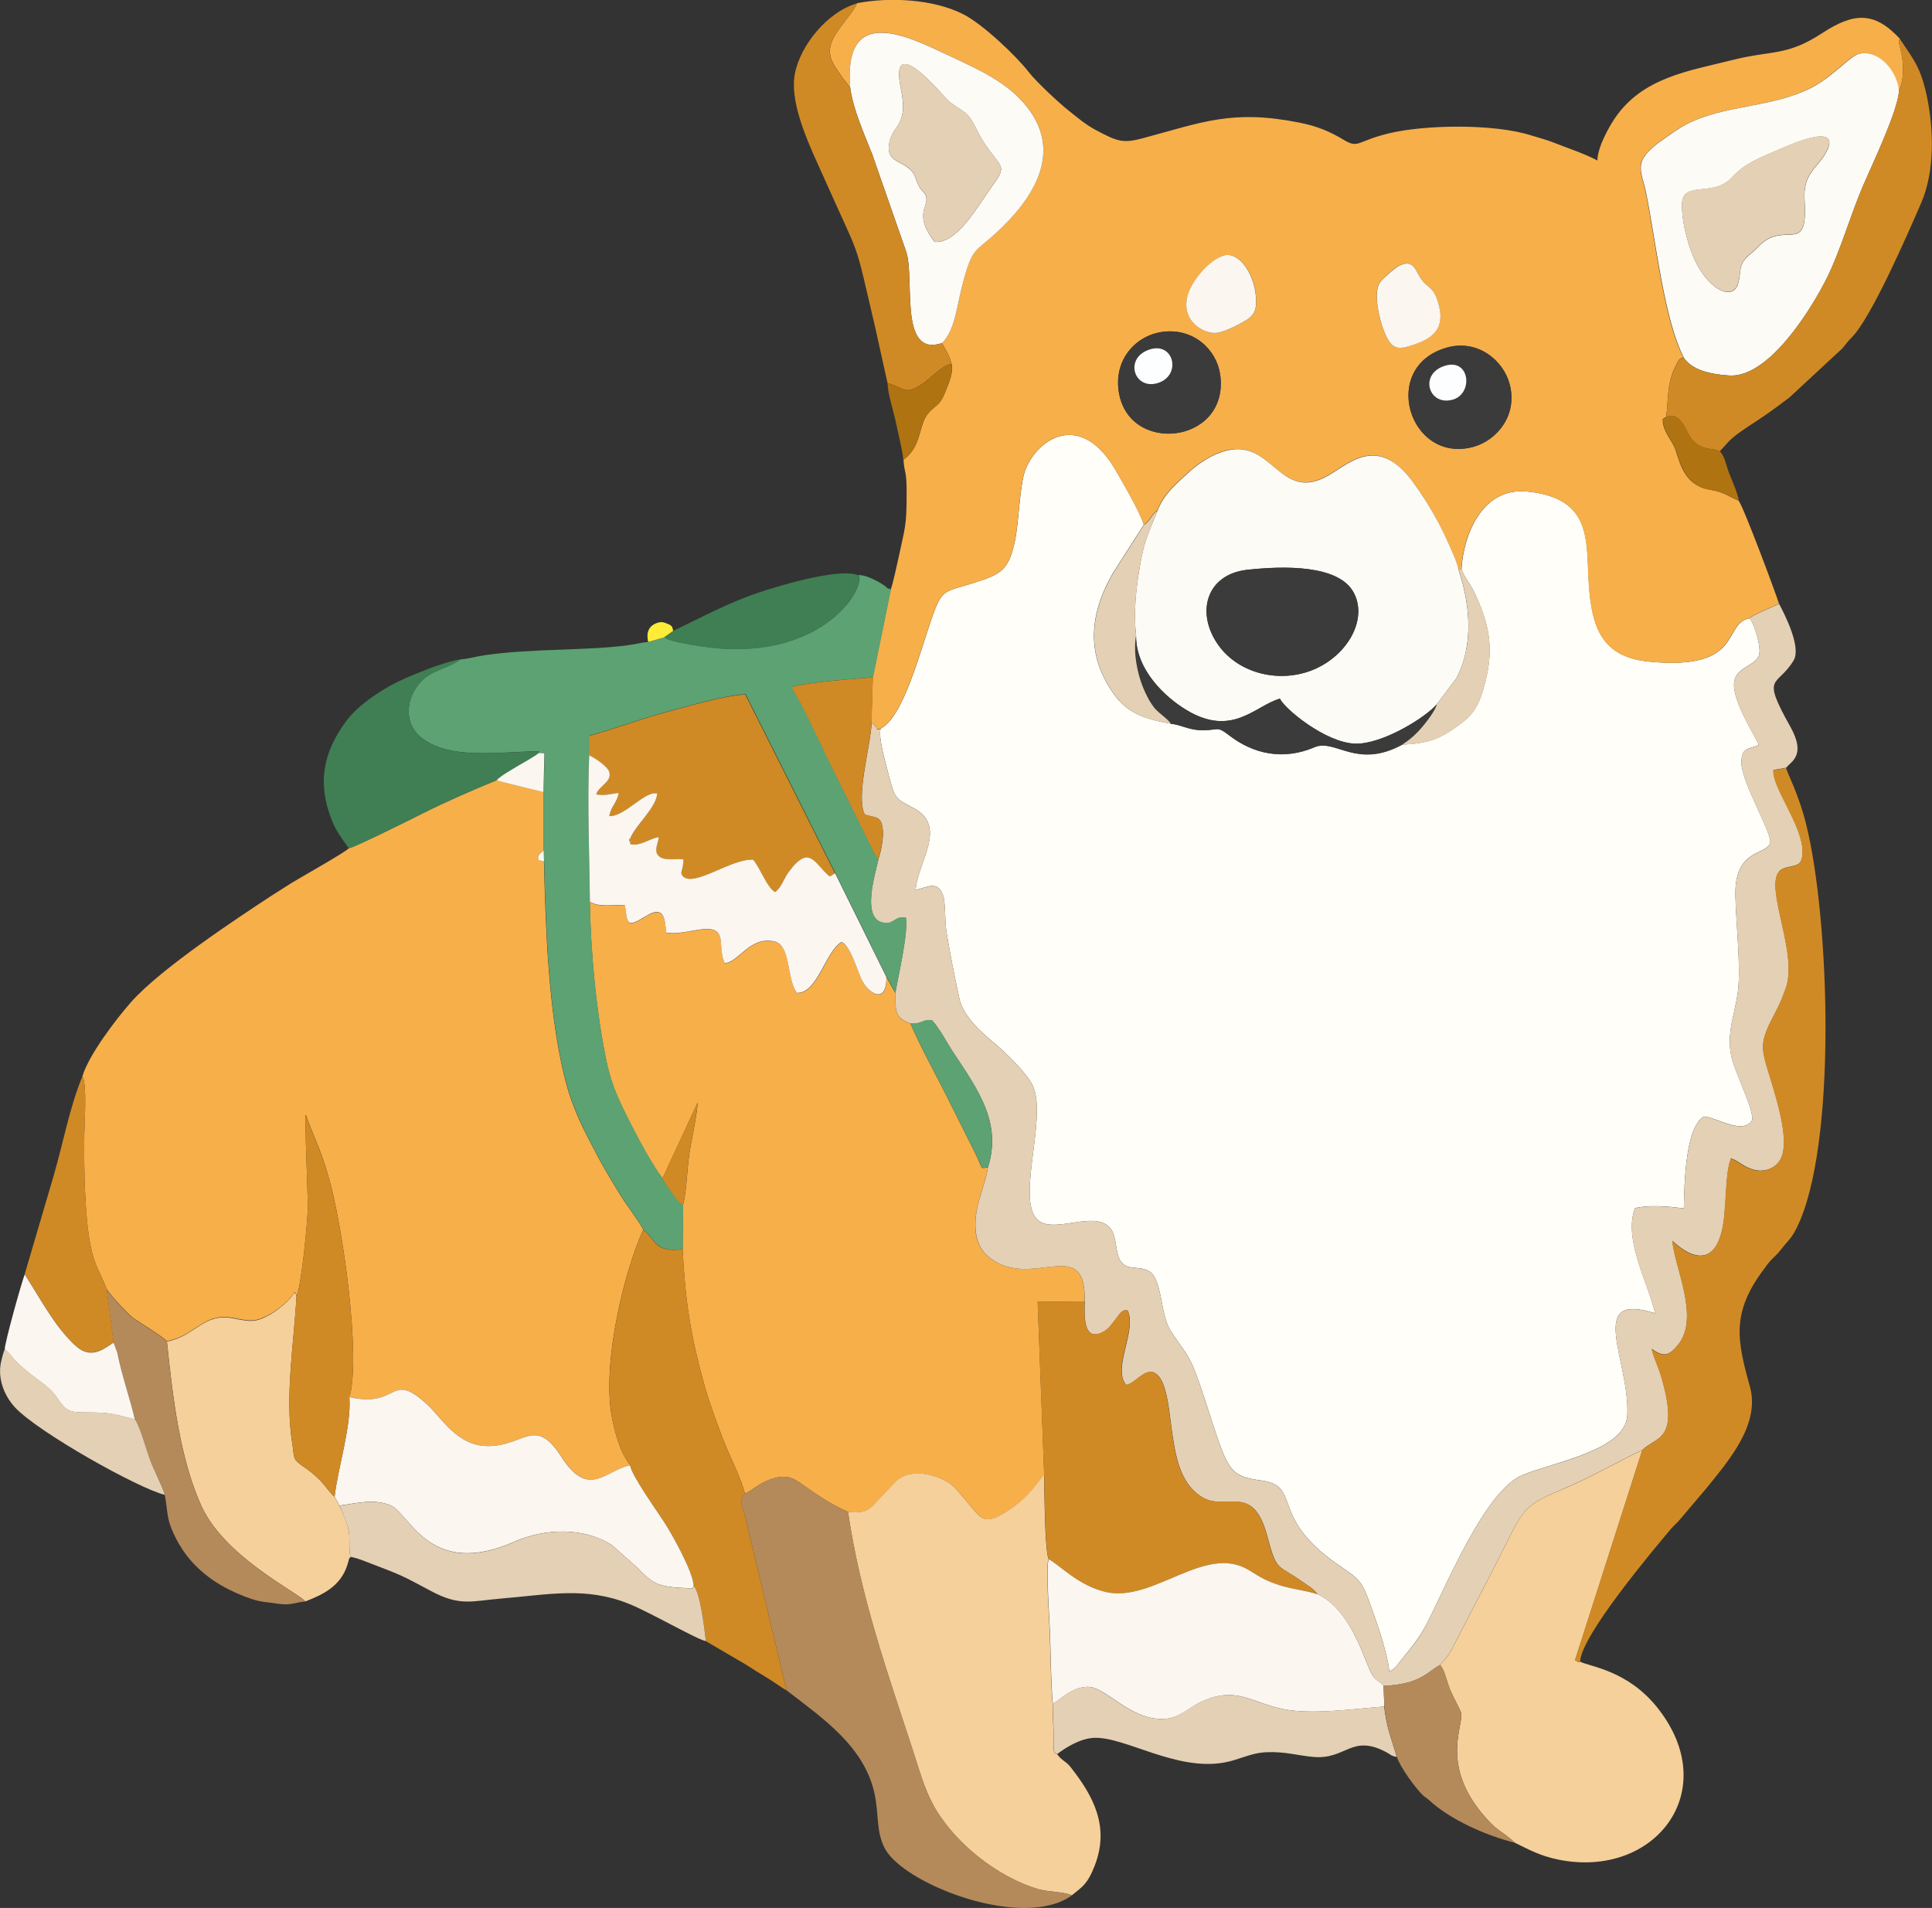 <svg width="161" height="159" viewBox="0 0 161 159" fill="none" xmlns="http://www.w3.org/2000/svg">
<rect x="0" y="0" width="161" height="159" fill="#333333" stroke="none"/>
<g clip-path="url(#clip0_86_522)">
<path fill-rule="evenodd" clip-rule="evenodd" d="M73.381 60.744C73.174 61.461 73.842 63.741 74.077 64.656C74.556 66.446 74.547 66.541 76.061 67.304C79.08 68.822 76.419 71.932 76.306 74.165C77.227 73.968 78.121 73.336 78.572 74.571C78.817 75.24 78.723 76.767 78.864 77.606C79.155 79.396 79.56 81.46 79.955 83.242C80.293 84.759 81.901 86.135 82.945 87.002C83.838 87.756 85.597 89.462 86.067 90.48C87.384 93.336 84.252 100.942 86.923 101.932C88.531 102.525 91.493 100.857 92.603 102.459C93.064 103.129 92.942 104.354 93.346 105.023C93.892 105.947 94.879 105.438 95.744 105.928C96.882 106.578 96.656 109.472 97.54 110.876C98.697 112.704 99.026 112.638 99.901 115.127C100.503 116.842 100.992 118.52 101.584 120.188C102.478 122.695 102.948 123.081 105.036 123.364C108.562 123.835 105.684 126.333 111.412 130.329C113.339 131.677 113.443 131.564 114.346 134.137C114.863 135.598 115.587 137.709 115.785 139.292C116.283 139.028 116.311 138.897 116.706 138.406C117.524 137.417 118.22 136.587 118.85 135.4C120.524 132.186 123.722 124.231 126.882 122.921C129.515 121.828 135.458 120.866 135.609 117.945C135.844 113.449 132.091 107.577 137.922 109.443C137.386 107.002 135.251 103.279 136.248 100.678C137.471 100.395 139.013 100.537 140.32 100.697C140.358 98.595 140.452 93.939 141.994 93.044C143.057 93.11 145.239 94.608 146.01 93.355C146.207 92.554 144.543 89.311 144.27 88.001C143.8 85.73 144.834 84.081 144.9 81.677C144.966 79.33 144.674 77.012 144.618 74.656C144.514 70.754 147.119 71.272 147.505 70.292C147.787 69.585 145.126 65.249 145.116 63.544C145.116 62.271 145.718 62.45 146.565 62.092C146.132 61.018 144.025 57.945 144.599 56.503C144.994 55.513 146.395 55.419 146.602 54.524C146.762 53.826 146.188 51.979 145.803 51.527C143.499 51.932 145.389 55.919 137.424 55.136C133.333 54.731 132.562 52.111 132.374 48.049C132.223 44.741 132.458 41.489 127.277 40.961C123.458 40.575 121.935 44.694 121.794 47.417C121.954 48.002 122.565 48.718 122.866 49.359C124.032 51.856 124.53 53.845 123.778 56.814C123.252 58.878 122.763 59.585 121.418 60.537C119.951 61.583 119.01 61.951 116.828 62.054C113.029 64.109 111.271 61.517 109.531 62.262C106.926 63.374 104.434 62.837 102.402 61.253C101.321 60.414 101.528 60.904 100.004 60.839C99.017 60.801 98.218 60.33 97.559 60.311C95.293 59.915 93.957 59.349 92.951 58.011C90.478 54.712 90.732 51.282 92.716 47.804L95.321 43.723C94.983 42.639 93.619 40.301 93.026 39.274C90.045 34.081 86.406 36.607 85.437 39.189C84.976 40.414 84.911 43.506 84.581 45.061C84.074 47.436 83.509 47.823 81.299 48.529C78.666 49.378 78.534 48.963 77.622 51.593C76.691 54.251 75.271 59.802 73.372 60.725L73.381 60.744Z" fill="#FFFEF8"/>
<path fill-rule="evenodd" clip-rule="evenodd" d="M120.59 28.963C123.139 28.256 125.273 30.028 125.8 31.998C126.505 34.627 124.709 36.729 122.744 37.248C117.421 38.661 114.929 30.537 120.59 28.963ZM96.986 27.643C99.487 27.37 101.406 29.133 101.688 31.272C102.44 37.04 93.863 37.983 93.205 32.46C92.895 29.849 94.729 27.898 96.986 27.643ZM101.989 21.291C103.202 20.942 104.481 22.667 104.659 24.637C104.782 25.938 104.481 26.315 103.616 26.823C103.098 27.125 102.186 27.587 101.481 27.728C100.522 27.926 98.321 26.861 98.989 24.571C99.365 23.261 100.86 21.621 101.998 21.291H101.989ZM116.669 22.102C117.816 21.564 117.938 22.582 118.418 23.242C118.954 23.996 119.377 23.845 119.753 24.948C120.468 27.021 119.791 28.068 117.797 28.718C116.763 29.057 116.189 29.189 115.644 28.266C115.098 27.332 114.318 24.505 114.985 23.525C115.202 23.204 116.321 22.252 116.659 22.092L116.669 22.102ZM71.406 0.283C71.03 1.235 69.647 2.46 69.262 3.638C68.867 4.835 69.685 5.655 70.24 6.522L70.851 7.304C70.315 0.933 74.669 2.516 78.403 4.307C80.613 5.372 83.18 6.409 84.892 8.124C89.18 12.431 85.87 16.758 83.011 19.397C81.252 21.018 81.045 20.528 80.255 23.515C79.748 25.438 79.616 27.502 78.487 28.586C78.77 29.095 79.136 29.642 79.296 30.33C79.503 30.999 78.986 32.13 78.751 32.724C78.318 33.817 77.999 33.713 77.387 34.401C76.503 35.41 76.851 37.191 75.29 38.313C75.365 39.519 75.563 39.095 75.553 41.178C75.553 43.93 75.403 43.977 74.858 46.569C74.773 46.965 74.368 48.822 74.227 49.114L72.732 56.437L72.619 60.179C72.619 60.179 72.685 60.207 72.695 60.254L72.967 60.556C73.278 60.829 72.713 60.763 73.362 60.725C75.262 59.792 76.682 54.241 77.613 51.593C78.534 48.963 78.666 49.378 81.29 48.529C83.5 47.822 84.064 47.436 84.572 45.061C84.901 43.506 84.967 40.405 85.428 39.189C86.396 36.607 90.036 34.071 93.017 39.274C93.609 40.301 94.973 42.639 95.312 43.723C95.575 43.553 95.34 43.76 95.631 43.459C95.707 43.383 95.801 43.251 95.867 43.157C96.139 42.789 96.092 42.789 96.45 42.516C97.023 41.074 97.992 40.33 98.913 39.462C99.741 38.68 101.058 37.738 102.487 37.474C105.995 36.833 106.71 41.658 110.424 39.745C112.249 38.812 114.665 36.032 117.684 40.094C118.521 41.215 119.104 42.167 119.828 43.496C120.158 44.09 121.474 46.842 121.502 47.389L121.775 47.417C121.916 44.693 123.44 40.584 127.258 40.961C132.439 41.479 132.204 44.74 132.355 48.049C132.543 52.111 133.314 54.731 137.405 55.136C145.37 55.919 143.48 51.932 145.784 51.526C146.066 51.281 146.518 51.084 146.931 50.904L148.248 50.311C148.06 49.642 145.248 42.102 144.881 41.724C143.969 41.338 143.687 41.008 142.493 40.81C140.076 40.414 139.935 38.049 139.493 37.172C139.126 36.456 138.543 35.824 138.562 34.92L138.844 34.74C139.041 33.393 138.891 32.083 139.549 30.678C139.963 29.811 139.925 29.924 140.283 29.783C138.618 26.541 137.969 20.075 137.132 15.994C136.756 14.175 135.938 13.449 138.533 11.649C139.192 11.187 139.775 10.735 140.527 10.349C143.687 8.718 147.646 9.001 150.956 7.295C152.724 6.381 154.144 4.656 154.887 4.486C156.58 4.09 158.122 5.994 158.216 7.596C158.687 6.758 158.658 5.212 158.395 4.185C158.113 3.082 158.263 3.431 158.348 3.261C156.166 0.876 154.426 1.084 151.85 2.761C148.85 4.712 147.759 4.147 144.317 5.014C140.725 5.919 136.841 6.456 134.537 9.906C134.048 10.641 133.135 12.262 133.117 13.374C132.016 12.79 130.709 12.375 129.458 11.876C128.885 11.649 128.104 11.442 127.559 11.272C124.436 10.292 118.747 10.396 115.785 11.103C113.048 11.753 113.245 12.413 111.985 11.659C110.838 10.971 109.803 10.518 108.271 10.217C102.685 9.104 100.202 10.188 95.208 11.527C93.553 11.97 93.092 11.781 91.287 10.82C90.459 10.377 89.782 9.793 89.058 9.218C88.23 8.567 86.359 6.814 85.757 6.041C84.704 4.675 81.911 2.026 80.293 1.197C77.82 -0.066 74.171 -0.273 71.387 0.273L71.406 0.283Z" fill="#F7AF4A"/>
<path fill-rule="evenodd" clip-rule="evenodd" d="M29.059 70.697C28.871 70.97 24.949 73.176 24.282 73.59L22.664 74.618C19.834 76.475 13.401 80.706 10.928 83.505C9.583 85.032 7.392 87.935 6.865 89.698C7.269 90.244 7.034 93.835 7.025 94.523C7.006 96.135 7.016 97.747 7.091 99.349C7.166 100.885 7.26 102.327 7.542 103.788C7.871 105.522 8.379 106.078 8.896 107.436C9.235 107.963 10.674 109.528 11.125 109.848C11.859 110.357 13.392 111.262 13.909 111.762C16.279 111.338 16.946 109.33 19.476 109.83C20.896 110.112 21.282 110.188 22.504 109.519C23.21 109.132 24.235 108.265 24.536 107.69C24.733 107.869 24.611 107.681 24.714 107.992C25.09 107.294 25.627 101.95 25.645 100.734C25.674 99.547 25.363 93.232 25.485 92.883C26.106 94.721 26.567 95.306 27.348 97.963C28.589 102.167 30.093 113.175 29.116 116.427C33.319 117.379 32.463 114.193 35.557 116.993C36.808 118.124 38.068 120.508 40.683 120.508C43.701 120.508 44.595 117.982 46.777 121.385C49.081 124.976 50.454 122.525 52.523 122.11C52.052 121.507 51.742 120.819 51.498 120.084C51.244 119.321 51.037 118.463 50.914 117.643C50.284 113.241 51.968 106.097 53.604 102.478C53.491 102.12 52.081 100.244 51.657 99.537C51.065 98.557 50.416 97.511 49.852 96.446C48.648 94.165 47.67 92.422 46.983 89.519C45.705 84.137 45.469 77.53 45.328 71.762L44.867 71.677C44.755 71.244 44.999 71.121 45.309 70.848V66.003C44.726 65.843 41.661 65.155 41.388 65.014C39.328 65.853 37.118 66.823 35.153 67.813C34.325 68.228 29.482 70.65 29.05 70.688L29.059 70.697Z" fill="#F7AF4A"/>
<path fill-rule="evenodd" clip-rule="evenodd" d="M55.212 98.19L58.146 91.866C58.052 93.129 57.657 94.778 57.45 96.116C57.253 97.427 57.206 99.415 56.924 100.395L56.886 104.109C57.093 108.397 57.572 111.338 58.635 115.193C59.068 116.776 59.688 118.435 60.253 119.933C60.751 121.243 61.767 123.194 62.077 124.476C62.801 124.146 63.177 123.666 64.118 123.317C65.209 122.912 65.858 122.997 66.666 123.571C67.917 124.448 69.112 125.315 70.673 125.994C72.055 126.135 72.441 125.881 73.071 125.136L74.745 123.383C76.146 122.195 78.666 123.015 79.654 124.062L81.168 125.852C81.835 126.663 82.306 126.908 83.509 126.21C85.795 124.9 86.509 123.374 87.017 122.912L86.472 108.491L90.384 108.454C90.497 103.157 86.585 106.974 83.208 105.278C81.967 104.655 81.205 103.694 81.281 101.828C81.346 100.15 82.099 98.812 82.315 97.294C81.6 97.361 81.986 97.549 81.224 96.013L78.93 91.432C77.933 89.453 76.729 87.285 75.873 85.306C74.585 84.825 74.613 84.326 74.613 82.752L73.87 81.432C73.945 83.732 72.365 82.921 71.763 81.555C71.387 80.707 70.861 78.859 70.146 78.51C68.801 79.283 68.152 82.827 66.412 82.761C65.538 81.545 65.952 78.793 64.532 78.473C62.472 78.001 61.513 80.292 60.384 80.273C60.168 79.698 60.159 79.453 60.102 78.812C60.084 78.633 60.065 78.265 60.018 78.105C59.585 76.654 57.121 78.058 55.513 77.728C55.428 76.465 55.287 75.476 53.839 76.362C52.203 77.361 52.306 77.05 52.09 75.466C51.112 75.372 49.936 75.683 49.146 75.146C49.24 79.557 49.673 84.231 50.529 88.407C50.99 90.631 51.685 91.922 52.551 93.656C53.153 94.863 54.488 97.332 55.221 98.218L55.212 98.19Z" fill="#F7AF4A"/>
<path fill-rule="evenodd" clip-rule="evenodd" d="M145.803 51.536C146.188 51.988 146.762 53.836 146.602 54.533C146.395 55.428 144.994 55.523 144.599 56.512C144.025 57.945 146.123 61.027 146.565 62.101C145.718 62.459 145.107 62.28 145.116 63.553C145.126 65.259 147.787 69.604 147.505 70.301C147.11 71.291 144.514 70.772 144.618 74.665C144.674 77.012 144.966 79.33 144.9 81.686C144.834 84.09 143.8 85.73 144.27 88.011C144.543 89.321 146.207 92.563 146.01 93.364C145.229 94.618 143.047 93.119 141.994 93.053C140.452 93.948 140.367 98.614 140.32 100.706C139.013 100.546 137.471 100.405 136.248 100.687C135.242 103.289 137.377 107.012 137.922 109.453C132.091 107.586 135.844 113.458 135.609 117.954C135.458 120.885 129.515 121.837 126.882 122.93C123.722 124.24 120.524 132.195 118.85 135.409C118.23 136.606 117.524 137.435 116.706 138.416C116.302 138.896 116.283 139.038 115.785 139.302C115.587 137.718 114.854 135.607 114.346 134.146C113.443 131.573 113.339 131.686 111.412 130.338C105.684 126.342 108.562 123.845 105.036 123.373C102.948 123.091 102.478 122.714 101.584 120.197C100.992 118.529 100.493 116.851 99.901 115.136C99.026 112.648 98.697 112.714 97.54 110.885C96.656 109.481 96.882 106.587 95.744 105.937C94.888 105.447 93.892 105.947 93.346 105.032C92.942 104.354 93.064 103.138 92.603 102.469C91.493 100.857 88.531 102.525 86.923 101.941C84.252 100.951 87.384 93.345 86.067 90.49C85.588 89.462 83.838 87.756 82.945 87.012C81.901 86.135 80.293 84.769 79.954 83.251C79.559 81.46 79.155 79.396 78.864 77.615C78.723 76.767 78.817 75.249 78.572 74.58C78.121 73.345 77.237 73.977 76.306 74.175C76.418 71.941 79.08 68.831 76.061 67.313C74.547 66.55 74.556 66.456 74.077 64.665C73.832 63.751 73.174 61.479 73.381 60.754C72.732 60.791 73.296 60.848 72.986 60.584L72.713 60.282C72.704 60.235 72.666 60.226 72.638 60.207C72.582 62.026 71.293 66.399 72.064 67.869C72.93 68.209 73.437 67.888 73.569 69.142C73.644 69.849 73.419 70.961 73.212 71.564C73.033 72.516 71.622 76.729 73.729 76.927C74.547 77.002 74.547 76.314 75.487 76.493C75.694 77.728 74.867 81.253 74.613 82.742C74.613 84.316 74.594 84.816 75.873 85.296C76.842 85.381 76.861 84.929 77.669 85.032C78.262 85.645 78.977 87.012 79.456 87.728C81.553 90.876 83.5 93.619 82.324 97.294C82.108 98.812 81.346 100.15 81.29 101.828C81.224 103.694 81.976 104.655 83.218 105.277C86.594 106.974 90.506 103.157 90.393 108.454C90.365 109.575 90.252 111.733 91.776 111.074C92.321 110.838 92.537 110.48 92.885 110.056C93.29 109.566 93.487 109.066 93.976 109.217C94.766 110.866 92.66 114.061 93.854 115.409C94.71 115.306 95.659 113.524 96.619 114.759C97.192 115.494 97.39 117.2 97.54 118.34C97.898 121.121 98.227 123.534 100.136 124.74C102.158 126.022 104.396 123.468 105.6 127.992C106.427 131.074 106.39 130.282 108.524 131.809C109.098 132.214 109.484 132.403 109.794 132.864C112.766 134.231 113.819 138.849 114.412 139.669C114.75 140.14 115.004 140.15 115.305 140.489C116.189 140.461 117.205 140.32 117.995 139.98C118.916 139.594 119.358 139.104 120.007 138.746C120.346 138.284 120.609 138.142 120.947 137.501L123.157 133.232C124.201 131.262 125.104 129.434 126.11 127.454C127.352 125.032 128.367 124.947 131.01 123.75C133.211 122.761 135.289 121.554 136.859 120.838C137.997 119.688 140.076 120.15 138.392 114.552C138.167 113.798 137.8 113.119 137.649 112.403C138.618 113.119 139.088 112.987 139.831 112.082C141.693 109.811 139.549 105.626 139.37 103.402C139.427 103.43 142.417 106.559 143.452 102.742C143.941 100.942 143.696 97.945 144.251 96.531C144.881 96.719 145.323 97.304 146.273 97.502C147.279 97.709 148.032 97.21 148.351 96.663C149.085 95.438 148.351 92.723 147.994 91.413C146.856 87.323 146.339 87.417 147.909 84.448C148.323 83.666 148.521 83.195 148.831 82.318C149.941 79.189 146.565 73.082 148.662 72.356C149.564 72.045 150.26 72.337 150.213 70.838C150.148 68.68 147.646 65.523 147.796 64.165L148.859 63.977C149.188 63.477 150.571 63.016 149.198 60.565C146.706 56.117 148.079 57.342 149.47 55.033C150.119 53.949 148.756 51.253 148.257 50.32L146.941 50.914C146.536 51.093 146.075 51.291 145.793 51.536H145.803Z" fill="#E4D0B5"/>
<path fill-rule="evenodd" clip-rule="evenodd" d="M55.344 53.119L54.027 53.496C53.444 53.544 52.927 53.694 52.203 53.788C48.554 54.241 44.294 54.034 40.344 54.608C39.639 54.712 39.009 54.91 38.369 54.948C37.137 55.862 35.839 55.749 34.805 57.134C33.799 58.473 33.761 60.273 34.965 61.347C37.241 63.374 41.567 62.648 44.914 62.601V62.733L45.385 62.761L45.309 66.003V70.848L45.347 71.762C45.488 77.53 45.723 84.137 47.002 89.519C47.698 92.422 48.667 94.165 49.87 96.446C50.435 97.511 51.084 98.557 51.676 99.538C52.099 100.235 53.51 102.12 53.623 102.478C54.751 103.449 54.563 104.354 56.895 104.109L56.933 100.395C56.529 100.188 56.294 99.773 56.03 99.415C55.739 99.019 55.457 98.614 55.231 98.18C54.507 97.304 53.162 94.825 52.56 93.619C51.695 91.884 50.999 90.593 50.538 88.369C49.673 84.194 49.25 79.519 49.156 75.108C49.118 71.197 48.93 66.984 49.099 62.94L49.156 61.291C51.225 60.735 53.237 59.943 55.419 59.359C57.121 58.906 60.403 57.926 62.134 57.851L69.61 72.752L73.879 81.394L74.622 82.714C74.886 81.225 75.713 77.69 75.497 76.465C74.557 76.296 74.557 76.984 73.738 76.899C71.632 76.691 73.043 72.488 73.221 71.536C72.911 71.244 72.817 70.97 72.638 70.593L69.525 64.307C68.444 62.139 67.184 59.264 65.989 57.257C67.419 56.814 71.077 56.597 72.76 56.437L74.256 49.114C73.795 48.991 74.039 49.029 73.663 48.774C73.466 48.642 73.212 48.482 72.996 48.379C72.582 48.171 72.046 47.926 71.528 47.917C72.159 48.925 68.886 54.571 60.243 54.052C59.284 53.996 55.88 53.553 55.363 53.1L55.344 53.119Z" fill="#5DA272"/>
<path fill-rule="evenodd" clip-rule="evenodd" d="M103.945 47.483C107.001 47.153 111.468 47.069 112.756 49.302C114.035 51.517 112.343 54.609 109.427 55.815C106.662 56.956 103.268 56.164 101.547 53.789C99.6 51.084 100.512 47.86 103.935 47.483H103.945ZM96.478 42.526C95.744 44.345 95.33 45.061 94.973 47.267C94.653 49.17 94.456 51.055 94.672 52.931C94.635 55.853 97.164 58.134 98.847 59.151C102.703 61.489 104.603 58.793 106.662 58.218C107.001 59.02 110.443 61.894 112.935 61.97C115.201 62.035 118.86 59.745 119.725 58.69C119.744 58.652 119.781 58.614 119.8 58.595C119.819 58.577 119.857 58.529 119.875 58.501L121.361 56.522C121.775 55.74 122.085 54.835 122.236 53.826C122.584 51.602 122.179 49.387 121.521 47.408C121.493 46.871 120.176 44.109 119.847 43.515C119.123 42.187 118.531 41.234 117.703 40.113C114.684 36.051 112.267 38.831 110.443 39.764C106.728 41.678 106.014 36.843 102.506 37.493C101.067 37.757 99.76 38.699 98.932 39.481C98.011 40.349 97.042 41.103 96.468 42.535L96.478 42.526Z" fill="#FDFBF5"/>
<path fill-rule="evenodd" clip-rule="evenodd" d="M70.663 125.994C71.716 133.128 73.974 139.443 76.08 145.899C76.607 147.501 76.992 148.981 77.773 150.423C79.456 153.533 83.161 156.483 86.603 157.454C87.384 157.671 88.748 157.662 89.321 157.944C90.243 157.2 90.628 156.992 91.211 155.513C92.519 152.205 91.07 149.622 89.227 147.275C88.823 146.757 88.503 146.747 88.089 146.182C87.713 146.022 87.826 145.843 87.817 145.249C87.817 144.891 87.798 144.533 87.788 144.174C87.76 143.449 87.713 142.742 87.722 142.016C87.544 140.093 87.553 137.935 87.478 135.984C87.459 135.409 87.111 130.31 87.384 129.943C87.045 129.066 87.045 124.316 87.008 122.902C86.5 123.373 85.776 124.891 83.5 126.201C82.287 126.898 81.817 126.653 81.158 125.843L79.644 124.052C78.657 123.006 76.136 122.186 74.735 123.373L73.061 125.126C72.431 125.871 72.046 126.125 70.663 125.984V125.994Z" fill="#F5D09A"/>
<path fill-rule="evenodd" clip-rule="evenodd" d="M119.998 138.746C120.43 139.236 120.553 140.122 120.825 140.763C121.126 141.479 121.446 142.007 121.728 142.648C122.123 143.524 119.979 146.776 123.411 151.008C124.813 152.732 125.029 152.44 126.251 153.571C127.446 154.156 128.349 154.665 129.891 154.976C137.903 156.587 143.602 149.236 138.138 142.337C135.656 139.208 132.571 138.915 131.687 138.482C131.537 138.482 131.555 138.567 131.255 138.35L136.859 120.848C135.289 121.564 133.211 122.77 131.01 123.76C128.367 124.948 127.342 125.042 126.11 127.464C125.104 129.443 124.201 131.272 123.158 133.242L120.948 137.511C120.609 138.152 120.346 138.293 120.007 138.755L119.998 138.746Z" fill="#F5D09A"/>
<path fill-rule="evenodd" clip-rule="evenodd" d="M136.85 120.848L131.245 138.35C131.546 138.567 131.527 138.472 131.678 138.482C131.725 136.323 137.856 129.066 139.248 127.407C139.521 127.087 139.765 126.917 140.019 126.597L142.201 124.024C143.969 121.818 146.706 118.746 145.831 115.579C144.759 111.705 144.251 109.424 146.978 105.786C147.204 105.485 147.355 105.249 147.618 104.976C147.919 104.665 148.116 104.523 148.389 104.165C148.972 103.402 149.254 103.27 149.724 102.327C153.11 95.513 152.48 76.55 150.505 68.661C149.875 66.145 148.963 64.495 148.84 63.996L147.778 64.184C147.618 65.541 150.129 68.699 150.195 70.857C150.242 72.365 149.546 72.064 148.643 72.375C146.546 73.1 149.922 79.208 148.812 82.337C148.502 83.213 148.304 83.685 147.891 84.467C146.32 87.436 146.837 87.351 147.975 91.432C148.342 92.742 149.066 95.457 148.333 96.682C148.003 97.228 147.251 97.728 146.254 97.521C145.295 97.323 144.853 96.738 144.232 96.55C143.677 97.964 143.922 100.961 143.433 102.761C142.399 106.578 139.408 103.449 139.352 103.421C139.54 105.645 141.684 109.83 139.812 112.101C139.069 113.006 138.59 113.138 137.631 112.422C137.781 113.138 138.148 113.816 138.374 114.57C140.057 120.169 137.979 119.707 136.841 120.857L136.85 120.848Z" fill="#D08A25"/>
<path fill-rule="evenodd" clip-rule="evenodd" d="M87.017 122.902C87.055 124.316 87.064 129.066 87.393 129.943C88.268 130.395 89.885 132.167 92.171 132.676C96.13 133.562 100.418 128.633 104.048 130.838C105.017 131.423 105.431 131.715 106.615 132.101C107.669 132.44 108.76 132.525 109.775 132.855C109.465 132.393 109.07 132.214 108.506 131.8C106.362 130.273 106.399 131.064 105.581 127.982C104.368 123.458 102.139 126.013 100.117 124.731C98.208 123.524 97.879 121.112 97.522 118.331C97.371 117.191 97.183 115.485 96.6 114.75C95.641 113.515 94.682 115.296 93.835 115.4C92.631 114.052 94.747 110.857 93.957 109.208C93.478 109.057 93.271 109.556 92.867 110.047C92.519 110.48 92.302 110.829 91.757 111.064C90.243 111.724 90.356 109.575 90.374 108.444L86.462 108.482L87.008 122.902H87.017Z" fill="#D08A25"/>
<path fill-rule="evenodd" clip-rule="evenodd" d="M152.292 12.46C151.652 13.949 150.223 14.269 150.383 16.673C150.702 21.48 148.709 18.218 146.518 20.575C146.179 20.942 146.028 21.008 145.681 21.329C144.806 22.13 145.135 22.705 144.834 23.666C144.402 25.033 142.568 24.25 141.373 21.96C140.743 20.754 140.123 18.548 140.17 16.974C140.226 15.023 142.793 16.475 144.317 14.797C145.342 13.666 146.574 13.167 148.304 12.441C148.925 12.177 153.298 10.151 152.301 12.479L152.292 12.46ZM140.301 29.792C140.997 30.829 142.483 31.187 144.101 31.291C147.373 31.508 150.919 25.825 152.254 23.138C153.401 20.82 154.22 17.87 155.273 15.438C155.969 13.817 158.169 9.218 158.245 7.596C158.151 5.994 156.608 4.09 154.915 4.486C154.173 4.665 152.752 6.381 150.985 7.295C147.674 9.001 143.715 8.718 140.555 10.349C139.803 10.735 139.22 11.187 138.562 11.649C135.957 13.449 136.784 14.175 137.16 15.994C137.997 20.075 138.656 26.541 140.311 29.783L140.301 29.792Z" fill="#FDFBF5"/>
<path fill-rule="evenodd" clip-rule="evenodd" d="M87.732 142.007C88.447 141.545 89.349 140.612 90.609 140.574C92.124 140.527 94.051 143.251 96.816 143.251C98.264 143.251 98.942 142.393 99.957 141.894C102.995 140.414 104.227 141.894 106.982 142.44C109.371 142.911 112.916 142.403 115.361 142.214L115.296 140.48C114.995 140.131 114.741 140.131 114.402 139.66C113.8 138.83 112.756 134.212 109.785 132.855C108.769 132.525 107.678 132.44 106.625 132.101C105.44 131.715 105.026 131.432 104.058 130.838C100.427 128.633 96.139 133.552 92.18 132.676C89.895 132.167 88.268 130.395 87.403 129.943C87.13 130.31 87.478 135.409 87.497 135.984C87.572 137.935 87.562 140.093 87.741 142.016L87.732 142.007Z" fill="#FBF6EF"/>
<path fill-rule="evenodd" clip-rule="evenodd" d="M62.077 124.476C61.504 125.023 61.861 125.456 62.077 126.314L65.547 140.866C68.604 143.222 72.036 145.55 72.883 149.499C73.249 151.187 72.996 152.676 73.748 154.061C74.942 156.276 80.707 158.962 85.259 159H85.475C86.98 158.981 88.334 158.67 89.331 157.944C88.757 157.662 87.393 157.671 86.613 157.454C83.161 156.474 79.466 153.533 77.782 150.423C77.002 148.981 76.616 147.501 76.09 145.899C73.983 139.443 71.726 133.128 70.673 125.993C69.112 125.305 67.917 124.448 66.666 123.571C65.848 122.996 65.209 122.912 64.118 123.317C63.178 123.666 62.801 124.146 62.077 124.476Z" fill="#B48A5B"/>
<path fill-rule="evenodd" clip-rule="evenodd" d="M52.523 122.12C52.607 122.959 54.817 126.003 55.4 126.917C55.964 127.803 57.77 130.97 57.817 132.167C58.362 132.761 58.701 135.711 58.823 136.766L62.218 138.755C62.735 139.094 63.281 139.434 63.845 139.773C64.475 140.15 64.945 140.517 65.547 140.876L62.077 126.323C61.87 125.466 61.513 125.032 62.077 124.486C61.767 123.204 60.742 121.253 60.253 119.943C59.688 118.454 59.077 116.785 58.635 115.202C57.572 111.347 57.093 108.406 56.886 104.118C54.554 104.373 54.742 103.458 53.613 102.488C51.968 106.107 50.294 113.251 50.924 117.652C51.037 118.472 51.253 119.339 51.507 120.093C51.751 120.819 52.052 121.517 52.532 122.12H52.523Z" fill="#D08A25"/>
<path fill-rule="evenodd" clip-rule="evenodd" d="M29.115 116.446C29.294 118.849 28.137 122.393 27.883 124.721L28.288 125.466C29.689 125.277 31.156 124.872 32.548 125.447C34.118 126.097 35.774 131.611 42.855 128.482C45.413 127.351 48.657 127.247 51.018 128.783L53.049 130.584C54.413 131.884 54.469 132.299 57.723 132.355L57.808 132.158C57.77 130.97 55.955 127.794 55.391 126.908C54.808 125.994 52.607 122.949 52.513 122.11C50.444 122.525 49.062 124.976 46.767 121.385C44.585 117.982 43.692 120.518 40.673 120.508C38.068 120.508 36.799 118.124 35.548 116.993C32.454 114.193 33.31 117.379 29.106 116.427L29.115 116.446Z" fill="#FBF6EF"/>
<path fill-rule="evenodd" clip-rule="evenodd" d="M13.909 111.781C14.407 116.522 14.99 121.545 16.787 125.504C18.743 129.792 24.902 132.742 25.438 133.458C26.858 132.902 28.363 132.233 28.946 130.423C29.134 129.83 29.031 129.886 29.238 129.754C29.021 129.387 29.2 128.152 29.05 127.521C28.843 126.653 28.608 126.192 28.288 125.485L27.884 124.74C27.479 124.401 27.075 123.76 26.633 123.326C26.172 122.874 25.777 122.544 25.175 122.139C24.357 121.573 24.536 121.451 24.357 120.31C23.717 116.39 24.517 111.743 24.705 108.03C24.611 107.719 24.724 107.907 24.526 107.728C24.225 108.294 23.2 109.161 22.495 109.556C21.282 110.226 20.896 110.15 19.467 109.868C16.937 109.359 16.279 111.366 13.899 111.8L13.909 111.781Z" fill="#F5D09A"/>
<path fill-rule="evenodd" clip-rule="evenodd" d="M49.09 62.959C49.532 63.129 50.614 63.883 50.755 64.316C51.037 65.155 49.87 65.513 49.673 66.211C50.416 66.343 50.867 66.163 51.544 66.088C51.441 66.918 50.896 67.2 50.764 68.02C52.024 68.096 53.755 65.853 54.751 66.145C54.733 66.842 53.98 67.756 53.642 68.209C53.435 68.482 52.541 69.556 52.494 69.962C52.419 70.621 52.428 69.321 52.494 70.16C52.494 70.188 52.513 70.235 52.513 70.263C52.513 70.282 52.532 70.329 52.541 70.367C53.397 70.546 54.215 69.811 54.902 69.783C54.798 70.339 54.479 70.951 54.864 71.319C55.24 71.781 56.359 71.545 56.943 71.63C56.943 72.62 56.547 72.695 56.943 73.082C57.949 73.892 60.977 71.536 62.754 71.658C63.403 72.45 63.892 73.958 64.579 74.354C65.143 73.93 65.275 73.26 65.726 72.657C67.485 70.301 67.88 72.045 69.121 73.044C69.356 72.95 69.318 72.931 69.582 72.78L62.105 57.879C60.366 57.954 57.093 58.934 55.391 59.387C53.209 59.971 51.197 60.763 49.128 61.319L49.071 62.968L49.09 62.959Z" fill="#D08A25"/>
<path fill-rule="evenodd" clip-rule="evenodd" d="M49.137 75.127C49.927 75.655 51.102 75.353 52.081 75.447C52.297 77.021 52.193 77.342 53.83 76.343C55.287 75.447 55.419 76.437 55.504 77.709C57.112 78.049 59.576 76.635 60.008 78.086C60.055 78.246 60.084 78.614 60.093 78.793C60.149 79.434 60.159 79.689 60.375 80.254C61.504 80.273 62.463 77.983 64.522 78.454C65.933 78.774 65.528 81.526 66.403 82.742C68.133 82.808 68.782 79.264 70.137 78.492C70.851 78.84 71.378 80.688 71.754 81.536C72.356 82.903 73.927 83.713 73.861 81.413L69.591 72.771C69.328 72.921 69.365 72.95 69.13 73.034C67.889 72.026 67.485 70.282 65.735 72.648C65.284 73.251 65.152 73.92 64.588 74.344C63.902 73.949 63.413 72.441 62.764 71.649C60.986 71.526 57.958 73.883 56.952 73.072C56.566 72.686 56.952 72.601 56.952 71.621C56.369 71.536 55.25 71.772 54.873 71.31C54.488 70.942 54.808 70.329 54.911 69.773C54.225 69.811 53.397 70.537 52.551 70.358C52.532 70.329 52.523 70.282 52.523 70.254C52.523 70.235 52.504 70.179 52.504 70.15C52.428 69.312 52.419 70.612 52.504 69.953C52.551 69.547 53.435 68.473 53.651 68.199C53.989 67.747 54.742 66.833 54.761 66.135C53.773 65.843 52.033 68.086 50.773 68.011C50.905 67.191 51.441 66.899 51.554 66.079C50.877 66.154 50.435 66.333 49.682 66.201C49.88 65.513 51.046 65.146 50.764 64.307C50.623 63.873 49.532 63.119 49.099 62.95C48.93 66.984 49.118 71.197 49.156 75.117L49.137 75.127Z" fill="#FBF6EF"/>
<path fill-rule="evenodd" clip-rule="evenodd" d="M158.235 7.606C158.16 9.218 155.969 13.826 155.263 15.448C154.22 17.879 153.401 20.829 152.245 23.148C150.909 25.834 147.364 31.517 144.091 31.3C142.474 31.197 140.988 30.839 140.292 29.802C139.935 29.943 139.963 29.83 139.558 30.697C138.891 32.102 139.041 33.412 138.853 34.759C139.944 34.251 140.414 35.711 140.837 36.39C141.655 37.672 142.887 37.276 143.301 37.625L144.119 36.729C144.872 35.994 146.264 35.193 147.129 34.58C147.806 34.1 148.464 33.628 149.113 33.129L153.505 29.057C153.834 28.68 153.919 28.511 154.295 28.134C155.922 26.531 158.978 19.5 160.107 16.89C161.254 14.241 161.141 10.697 160.567 8.011C160.06 5.627 159.505 5.014 158.348 3.289C158.263 3.45 158.113 3.11 158.395 4.213C158.658 5.24 158.687 6.777 158.216 7.625L158.235 7.606Z" fill="#D08A25"/>
<path fill-rule="evenodd" clip-rule="evenodd" d="M75.074 7.389C74.03 2.432 78.591 7.983 78.986 8.36C79.513 8.85 80.378 9.227 80.773 9.745C81.158 10.245 81.534 11.159 81.93 11.772C83.444 14.137 84.036 13.638 82.625 15.589C81.44 17.238 79.766 20.32 77.886 20.16C76.343 18.162 77.115 17.417 77.19 16.776C77.256 16.145 77.002 16.126 76.748 15.777C76.165 14.986 76.484 14.524 75.497 13.855C74.933 13.468 73.983 13.299 74.067 12.224C74.227 10.292 75.77 10.735 75.074 7.399V7.389ZM70.851 7.314C71.105 9.152 72.027 11.187 72.676 12.827L75.516 20.971C76.268 23.27 74.867 29.783 78.487 28.595C79.616 27.512 79.738 25.447 80.255 23.525C81.055 20.537 81.262 21.027 83.011 19.406C85.87 16.776 89.18 12.441 84.892 8.134C83.18 6.409 80.613 5.372 78.403 4.317C74.669 2.526 70.315 0.942 70.851 7.314Z" fill="#FDFBF5"/>
<path fill-rule="evenodd" clip-rule="evenodd" d="M28.288 125.475C28.608 126.192 28.833 126.653 29.05 127.511C29.2 128.143 29.021 129.377 29.238 129.745C29.849 129.858 30.385 130.103 30.987 130.329C33.413 131.253 33.517 131.3 35.886 132.572C38.35 133.892 39.253 133.421 41.886 133.204C45.723 132.883 48.827 132.214 52.391 133.647C54.159 134.354 58.033 136.606 58.823 136.766C58.701 135.711 58.362 132.761 57.817 132.167L57.732 132.365C54.479 132.308 54.422 131.894 53.059 130.593L51.027 128.793C48.667 127.257 45.432 127.351 42.864 128.491C35.783 131.63 34.128 126.116 32.557 125.456C31.166 124.881 29.698 125.287 28.297 125.475H28.288Z" fill="#E4D0B5"/>
<path fill-rule="evenodd" clip-rule="evenodd" d="M73.964 31.941C75.356 32.29 75.365 33.016 76.908 31.96C77.547 31.527 78.534 30.415 79.287 30.339C79.127 29.642 78.76 29.105 78.478 28.596C74.867 29.783 76.259 23.27 75.506 20.971L72.666 12.828C72.017 11.188 71.096 9.152 70.842 7.314L70.231 6.532C69.676 5.664 68.858 4.835 69.253 3.648C69.638 2.46 71.03 1.244 71.397 0.292C68.923 0.999 66.657 3.836 66.234 6.183C65.764 8.775 67.597 12.413 68.679 14.845C71.876 22.045 71.086 19.425 72.93 27.267L73.964 31.941Z" fill="#D08A25"/>
<path fill-rule="evenodd" clip-rule="evenodd" d="M29.059 70.697C29.491 70.659 34.335 68.237 35.162 67.822C37.128 66.833 39.338 65.871 41.397 65.023C41.764 64.627 42.657 64.147 43.184 63.817C43.57 63.572 44.604 63.025 44.914 62.742V62.61C41.566 62.657 37.241 63.383 34.965 61.357C33.761 60.282 33.799 58.482 34.805 57.144C35.839 55.768 37.128 55.881 38.369 54.957C37.72 55.023 36.234 55.523 35.67 55.749C34.702 56.135 34.005 56.39 33.075 56.852C31.645 57.559 29.821 58.793 28.88 60.056C26.934 62.657 26.407 65.231 27.667 68.397C28.024 69.302 28.561 69.971 29.068 70.697H29.059Z" fill="#3F7F53"/>
<path fill-rule="evenodd" clip-rule="evenodd" d="M87.732 142.007C87.732 142.742 87.769 143.439 87.798 144.165C87.807 144.523 87.817 144.881 87.826 145.239C87.845 145.833 87.722 146.012 88.099 146.173C88.813 145.635 89.989 144.891 91.136 144.825C93.722 144.693 97.973 147.615 102.026 146.879C103.286 146.653 104.17 146.088 105.525 146.022C107.067 145.946 108.205 146.314 109.493 146.418C112.202 146.634 112.634 144.467 115.549 146.031C115.916 146.229 115.869 146.314 116.396 146.418C115.935 144.825 115.568 144.08 115.343 142.214C112.897 142.393 109.352 142.912 106.963 142.44C104.217 141.894 102.976 140.414 99.939 141.894C98.923 142.393 98.246 143.251 96.797 143.251C94.033 143.251 92.105 140.527 90.591 140.574C89.331 140.612 88.418 141.545 87.713 142.007H87.732Z" fill="#E4D0B5"/>
<path fill-rule="evenodd" clip-rule="evenodd" d="M24.705 108.02C24.517 111.724 23.717 116.371 24.357 120.301C24.545 121.441 24.357 121.564 25.175 122.129C25.767 122.544 26.162 122.865 26.633 123.317C27.075 123.76 27.479 124.401 27.883 124.731C28.137 122.403 29.285 118.859 29.115 116.456C30.093 113.204 28.589 102.196 27.347 97.992C26.567 95.344 26.106 94.75 25.485 92.912C25.363 93.261 25.673 99.575 25.645 100.763C25.617 101.979 25.09 107.323 24.714 108.02H24.705Z" fill="#D08A25"/>
<path fill-rule="evenodd" clip-rule="evenodd" d="M103.945 47.483C100.522 47.86 99.609 51.084 101.556 53.788C103.268 56.163 106.663 56.955 109.437 55.815C112.352 54.608 114.045 51.517 112.766 49.302C111.468 47.068 107.01 47.144 103.954 47.483H103.945Z" fill="#3B3B3B"/>
<path fill-rule="evenodd" clip-rule="evenodd" d="M9.47 111.865L9.771 112.676C10.166 114.674 10.881 116.644 11.238 118.265C11.671 118.906 12.122 120.631 12.442 121.498C12.827 122.544 13.401 123.534 13.73 124.58C13.89 125.334 13.899 126.144 14.106 126.851C14.294 127.492 14.623 128.161 14.925 128.68C16.25 130.97 18.442 132.393 20.943 133.241C21.818 133.534 22.175 133.496 23.181 133.647C24.253 133.807 24.536 133.543 25.429 133.458C24.893 132.742 18.733 129.792 16.777 125.503C14.972 121.545 14.398 116.521 13.899 111.781C13.382 111.281 11.849 110.376 11.116 109.867C10.655 109.547 9.226 107.982 8.887 107.455L9.461 111.875L9.47 111.865Z" fill="#B48A5B"/>
<path fill-rule="evenodd" clip-rule="evenodd" d="M152.292 12.46C153.289 10.132 148.916 12.158 148.295 12.422C146.565 13.157 145.333 13.657 144.307 14.778C142.793 16.456 140.217 15.005 140.16 16.956C140.113 18.539 140.734 20.735 141.364 21.942C142.558 24.241 144.392 25.014 144.825 23.648C145.126 22.686 144.806 22.111 145.671 21.31C146.019 20.99 146.17 20.924 146.508 20.556C148.699 18.2 150.693 21.461 150.373 16.654C150.213 14.251 151.643 13.93 152.282 12.441L152.292 12.46Z" fill="#E4D0B5"/>
<path fill-rule="evenodd" clip-rule="evenodd" d="M2.059 106.182C3.028 107.681 3.893 109.255 4.937 110.631C5.351 111.177 6.178 112.158 6.79 112.488C7.89 113.081 8.736 112.318 9.47 111.865L8.896 107.445C8.379 106.088 7.871 105.532 7.542 103.798C7.269 102.337 7.166 100.895 7.091 99.359C7.015 97.756 7.006 96.135 7.025 94.533C7.034 93.845 7.269 90.254 6.865 89.707C5.812 92.233 5.285 95.174 4.476 97.964L2.059 106.182Z" fill="#D08A25"/>
<path fill-rule="evenodd" clip-rule="evenodd" d="M77.886 20.151C79.766 20.32 81.431 17.238 82.625 15.579C84.026 13.628 83.444 14.128 81.929 11.762C81.534 11.15 81.158 10.235 80.773 9.736C80.378 9.218 79.513 8.841 78.986 8.35C78.582 7.973 74.03 2.432 75.074 7.38C75.779 10.716 74.237 10.273 74.067 12.205C73.973 13.28 74.933 13.459 75.497 13.836C76.484 14.505 76.165 14.967 76.748 15.758C77.002 16.107 77.265 16.126 77.19 16.758C77.114 17.408 76.343 18.152 77.886 20.141V20.151Z" fill="#E4D0B5"/>
<path fill-rule="evenodd" clip-rule="evenodd" d="M115.296 140.489L115.361 142.223C115.578 144.09 115.944 144.844 116.415 146.427C116.678 147.266 117.919 148.953 118.521 149.556C118.737 149.773 118.841 149.792 119.104 150.027C120.863 151.648 123.816 152.959 126.251 153.571C125.029 152.44 124.813 152.732 123.411 151.008C119.979 146.776 122.114 143.524 121.728 142.648C121.446 142.007 121.126 141.479 120.825 140.763C120.552 140.122 120.43 139.236 119.998 138.746C119.349 139.104 118.907 139.584 117.985 139.98C117.195 140.31 116.189 140.461 115.296 140.489Z" fill="#B48A5B"/>
<path fill-rule="evenodd" clip-rule="evenodd" d="M0.395 112.431C1.279 113.213 0.687 113.006 2.464 114.448C3.282 115.108 4.166 115.617 4.712 116.427C5.549 117.662 5.69 117.709 7.523 117.709C9.414 117.709 9.696 117.926 11.238 118.284C10.881 116.663 10.166 114.693 9.771 112.695L9.47 111.884C8.737 112.337 7.89 113.1 6.79 112.507C6.188 112.177 5.36 111.196 4.937 110.65C3.893 109.274 3.028 107.709 2.06 106.201C1.787 106.908 0.404 111.856 0.395 112.441V112.431Z" fill="#FBF6EF"/>
<path fill-rule="evenodd" clip-rule="evenodd" d="M56.105 52.573L55.344 53.119C55.852 53.572 59.265 54.015 60.224 54.071C68.867 54.59 72.14 48.944 71.51 47.936C69.826 47.276 64.522 48.944 63.149 49.406C60.591 50.273 58.428 51.47 56.105 52.573Z" fill="#3F7F53"/>
<path fill-rule="evenodd" clip-rule="evenodd" d="M13.739 124.589C13.401 123.553 12.827 122.554 12.451 121.507C12.131 120.631 11.68 118.915 11.247 118.275C9.705 117.916 9.423 117.7 7.533 117.7C5.699 117.7 5.558 117.662 4.721 116.418C4.175 115.607 3.291 115.098 2.473 114.439C0.696 112.997 1.288 113.204 0.404 112.422C0.301 112.62 0.113 113.336 0.056 113.647C0.038 113.769 0.019 113.901 0.009 114.024V114.505C0.075 115.494 0.527 116.503 1.232 117.266C3.16 119.358 11.605 124.08 13.758 124.58L13.739 124.589Z" fill="#E4D0B5"/>
<path fill-rule="evenodd" clip-rule="evenodd" d="M120.515 30.452C122.509 29.924 122.762 32.837 121.051 33.308C119.01 33.864 118.201 31.065 120.515 30.452ZM120.59 28.963C114.929 30.537 117.421 38.661 122.744 37.248C124.709 36.729 126.505 34.627 125.8 31.998C125.273 30.019 123.139 28.256 120.59 28.963Z" fill="#3B3B3B"/>
<path fill-rule="evenodd" clip-rule="evenodd" d="M95.81 29.123C97.823 28.473 98.472 31.253 96.534 31.904C94.522 32.582 93.609 29.83 95.81 29.123ZM96.986 27.643C94.738 27.889 92.895 29.849 93.205 32.46C93.863 37.983 102.44 37.05 101.688 31.272C101.406 29.133 99.487 27.37 96.986 27.643Z" fill="#3B3B3B"/>
<path fill-rule="evenodd" clip-rule="evenodd" d="M73.202 71.545C73.409 70.942 73.635 69.83 73.56 69.123C73.428 67.879 72.911 68.199 72.055 67.851C71.293 66.38 72.572 61.998 72.629 60.188L72.742 56.446C71.058 56.597 67.4 56.823 65.971 57.266C67.165 59.274 68.425 62.158 69.506 64.316L72.619 70.603C72.807 70.98 72.892 71.253 73.202 71.545Z" fill="#D08A25"/>
<path fill-rule="evenodd" clip-rule="evenodd" d="M97.569 60.329C98.227 60.348 99.026 60.819 100.014 60.857C101.537 60.914 101.33 60.433 102.412 61.272C104.443 62.846 106.935 63.392 109.54 62.28C111.28 61.536 113.038 64.128 116.838 62.073C117.477 61.658 118.004 61.215 118.531 60.574C118.822 60.226 119.659 59.17 119.725 58.699C118.86 59.755 115.201 62.045 112.935 61.979C110.443 61.903 107.001 59.029 106.662 58.228C104.603 58.793 102.703 61.498 98.847 59.161C97.164 58.143 94.635 55.862 94.672 52.94C94.428 54.41 94.757 56.079 95.265 57.323C95.528 57.973 95.829 58.539 96.214 59.019C96.562 59.453 97.343 59.924 97.578 60.329H97.569Z" fill="#3B3B3B"/>
<path fill-rule="evenodd" clip-rule="evenodd" d="M95.34 43.732L92.735 47.813C90.741 51.291 90.497 54.731 92.97 58.02C93.976 59.359 95.312 59.924 97.578 60.32C97.334 59.915 96.562 59.434 96.214 59.01C95.829 58.529 95.528 57.954 95.265 57.313C94.757 56.069 94.428 54.401 94.672 52.931C94.456 51.055 94.663 49.161 94.973 47.266C95.34 45.061 95.744 44.345 96.478 42.526C96.12 42.799 96.158 42.799 95.895 43.166C95.829 43.251 95.735 43.393 95.659 43.468C95.368 43.77 95.603 43.562 95.34 43.732Z" fill="#E4D0B5"/>
<path fill-rule="evenodd" clip-rule="evenodd" d="M119.725 58.69C119.659 59.17 118.822 60.226 118.531 60.565C117.995 61.206 117.477 61.649 116.838 62.064C119.02 61.96 119.96 61.593 121.427 60.546C122.772 59.594 123.261 58.888 123.788 56.824C124.54 53.855 124.051 51.856 122.875 49.368C122.574 48.727 121.963 48.02 121.803 47.427L121.531 47.398C122.189 49.387 122.584 51.602 122.245 53.817C122.085 54.825 121.785 55.73 121.371 56.512L119.885 58.492C119.885 58.492 119.828 58.558 119.81 58.586C119.791 58.605 119.753 58.642 119.734 58.68L119.725 58.69Z" fill="#E4D0B5"/>
<path fill-rule="evenodd" clip-rule="evenodd" d="M101.989 21.291C100.851 21.611 99.365 23.261 98.979 24.571C98.321 26.861 100.512 27.926 101.471 27.728C102.186 27.587 103.089 27.125 103.606 26.823C104.481 26.324 104.772 25.938 104.65 24.637C104.462 22.667 103.192 20.942 101.979 21.291H101.989Z" fill="#FBF6EF"/>
<path fill-rule="evenodd" clip-rule="evenodd" d="M75.873 85.287C76.729 87.266 77.933 89.434 78.93 91.413L81.224 95.994C81.995 97.53 81.61 97.351 82.315 97.276C83.491 93.6 81.553 90.857 79.447 87.709C78.967 86.993 78.252 85.626 77.66 85.014C76.851 84.91 76.832 85.353 75.864 85.278L75.873 85.287Z" fill="#5DA272"/>
<path fill-rule="evenodd" clip-rule="evenodd" d="M116.669 22.102C116.33 22.262 115.211 23.214 114.995 23.534C114.327 24.514 115.098 27.342 115.653 28.275C116.198 29.199 116.772 29.067 117.806 28.727C119.8 28.077 120.477 27.021 119.762 24.957C119.377 23.845 118.963 24.006 118.427 23.252C117.947 22.592 117.825 21.574 116.678 22.111L116.669 22.102Z" fill="#FBF6EF"/>
<path fill-rule="evenodd" clip-rule="evenodd" d="M144.9 41.743C144.862 41.244 144.392 40.169 144.185 39.66C143.772 38.643 143.762 38.039 143.32 37.615C142.906 37.267 141.674 37.672 140.856 36.381C140.424 35.702 139.963 34.241 138.872 34.75L138.59 34.929C138.571 35.834 139.154 36.465 139.521 37.182C139.963 38.058 140.113 40.424 142.521 40.82C143.715 41.018 143.997 41.348 144.909 41.734L144.9 41.743Z" fill="#B07312"/>
<path fill-rule="evenodd" clip-rule="evenodd" d="M73.964 31.942C73.983 32.837 74.444 34.185 74.632 35.089C74.829 36.06 75.168 37.295 75.281 38.332C76.832 37.21 76.484 35.429 77.378 34.42C77.989 33.732 78.309 33.836 78.741 32.743C78.977 32.149 79.494 31.008 79.287 30.349C78.535 30.424 77.547 31.536 76.908 31.97C75.356 33.016 75.356 32.3 73.964 31.951V31.942Z" fill="#B07312"/>
<path fill-rule="evenodd" clip-rule="evenodd" d="M55.212 98.19C55.438 98.623 55.72 99.029 56.011 99.424C56.275 99.783 56.51 100.197 56.914 100.405C57.206 99.424 57.243 97.436 57.441 96.126C57.648 94.787 58.043 93.138 58.137 91.875L55.203 98.199L55.212 98.19Z" fill="#D08A25"/>
<path fill-rule="evenodd" clip-rule="evenodd" d="M95.81 29.123C93.609 29.83 94.522 32.582 96.534 31.904C98.471 31.253 97.823 28.473 95.81 29.123Z" fill="#FDFEFF"/>
<path fill-rule="evenodd" clip-rule="evenodd" d="M120.515 30.452C118.201 31.065 119.01 33.873 121.051 33.308C122.762 32.837 122.518 29.924 120.515 30.452Z" fill="#FDFEFF"/>
<path fill-rule="evenodd" clip-rule="evenodd" d="M44.905 62.742C44.595 63.025 43.57 63.572 43.175 63.817C42.639 64.147 41.745 64.627 41.388 65.023C41.651 65.155 44.717 65.853 45.291 66.013L45.366 62.771L44.896 62.742H44.905Z" fill="#FBF6EF"/>
<path fill-rule="evenodd" clip-rule="evenodd" d="M54.018 53.496L55.334 53.119L56.096 52.573C56.03 52.177 55.974 52.12 55.551 51.951C55.231 51.819 55.033 51.809 54.704 51.932C54.037 52.186 53.839 52.742 54.018 53.506V53.496Z" fill="#FEEC38"/>
<path fill-rule="evenodd" clip-rule="evenodd" d="M45.338 71.771L45.309 70.857C44.999 71.13 44.755 71.253 44.867 71.687L45.328 71.771H45.338Z" fill="#FBF6EF"/>
</g>
<defs>
<clipPath id="clip0_86_522">
<rect width="161" height="159" fill="white"/>
</clipPath>
</defs>
</svg>
